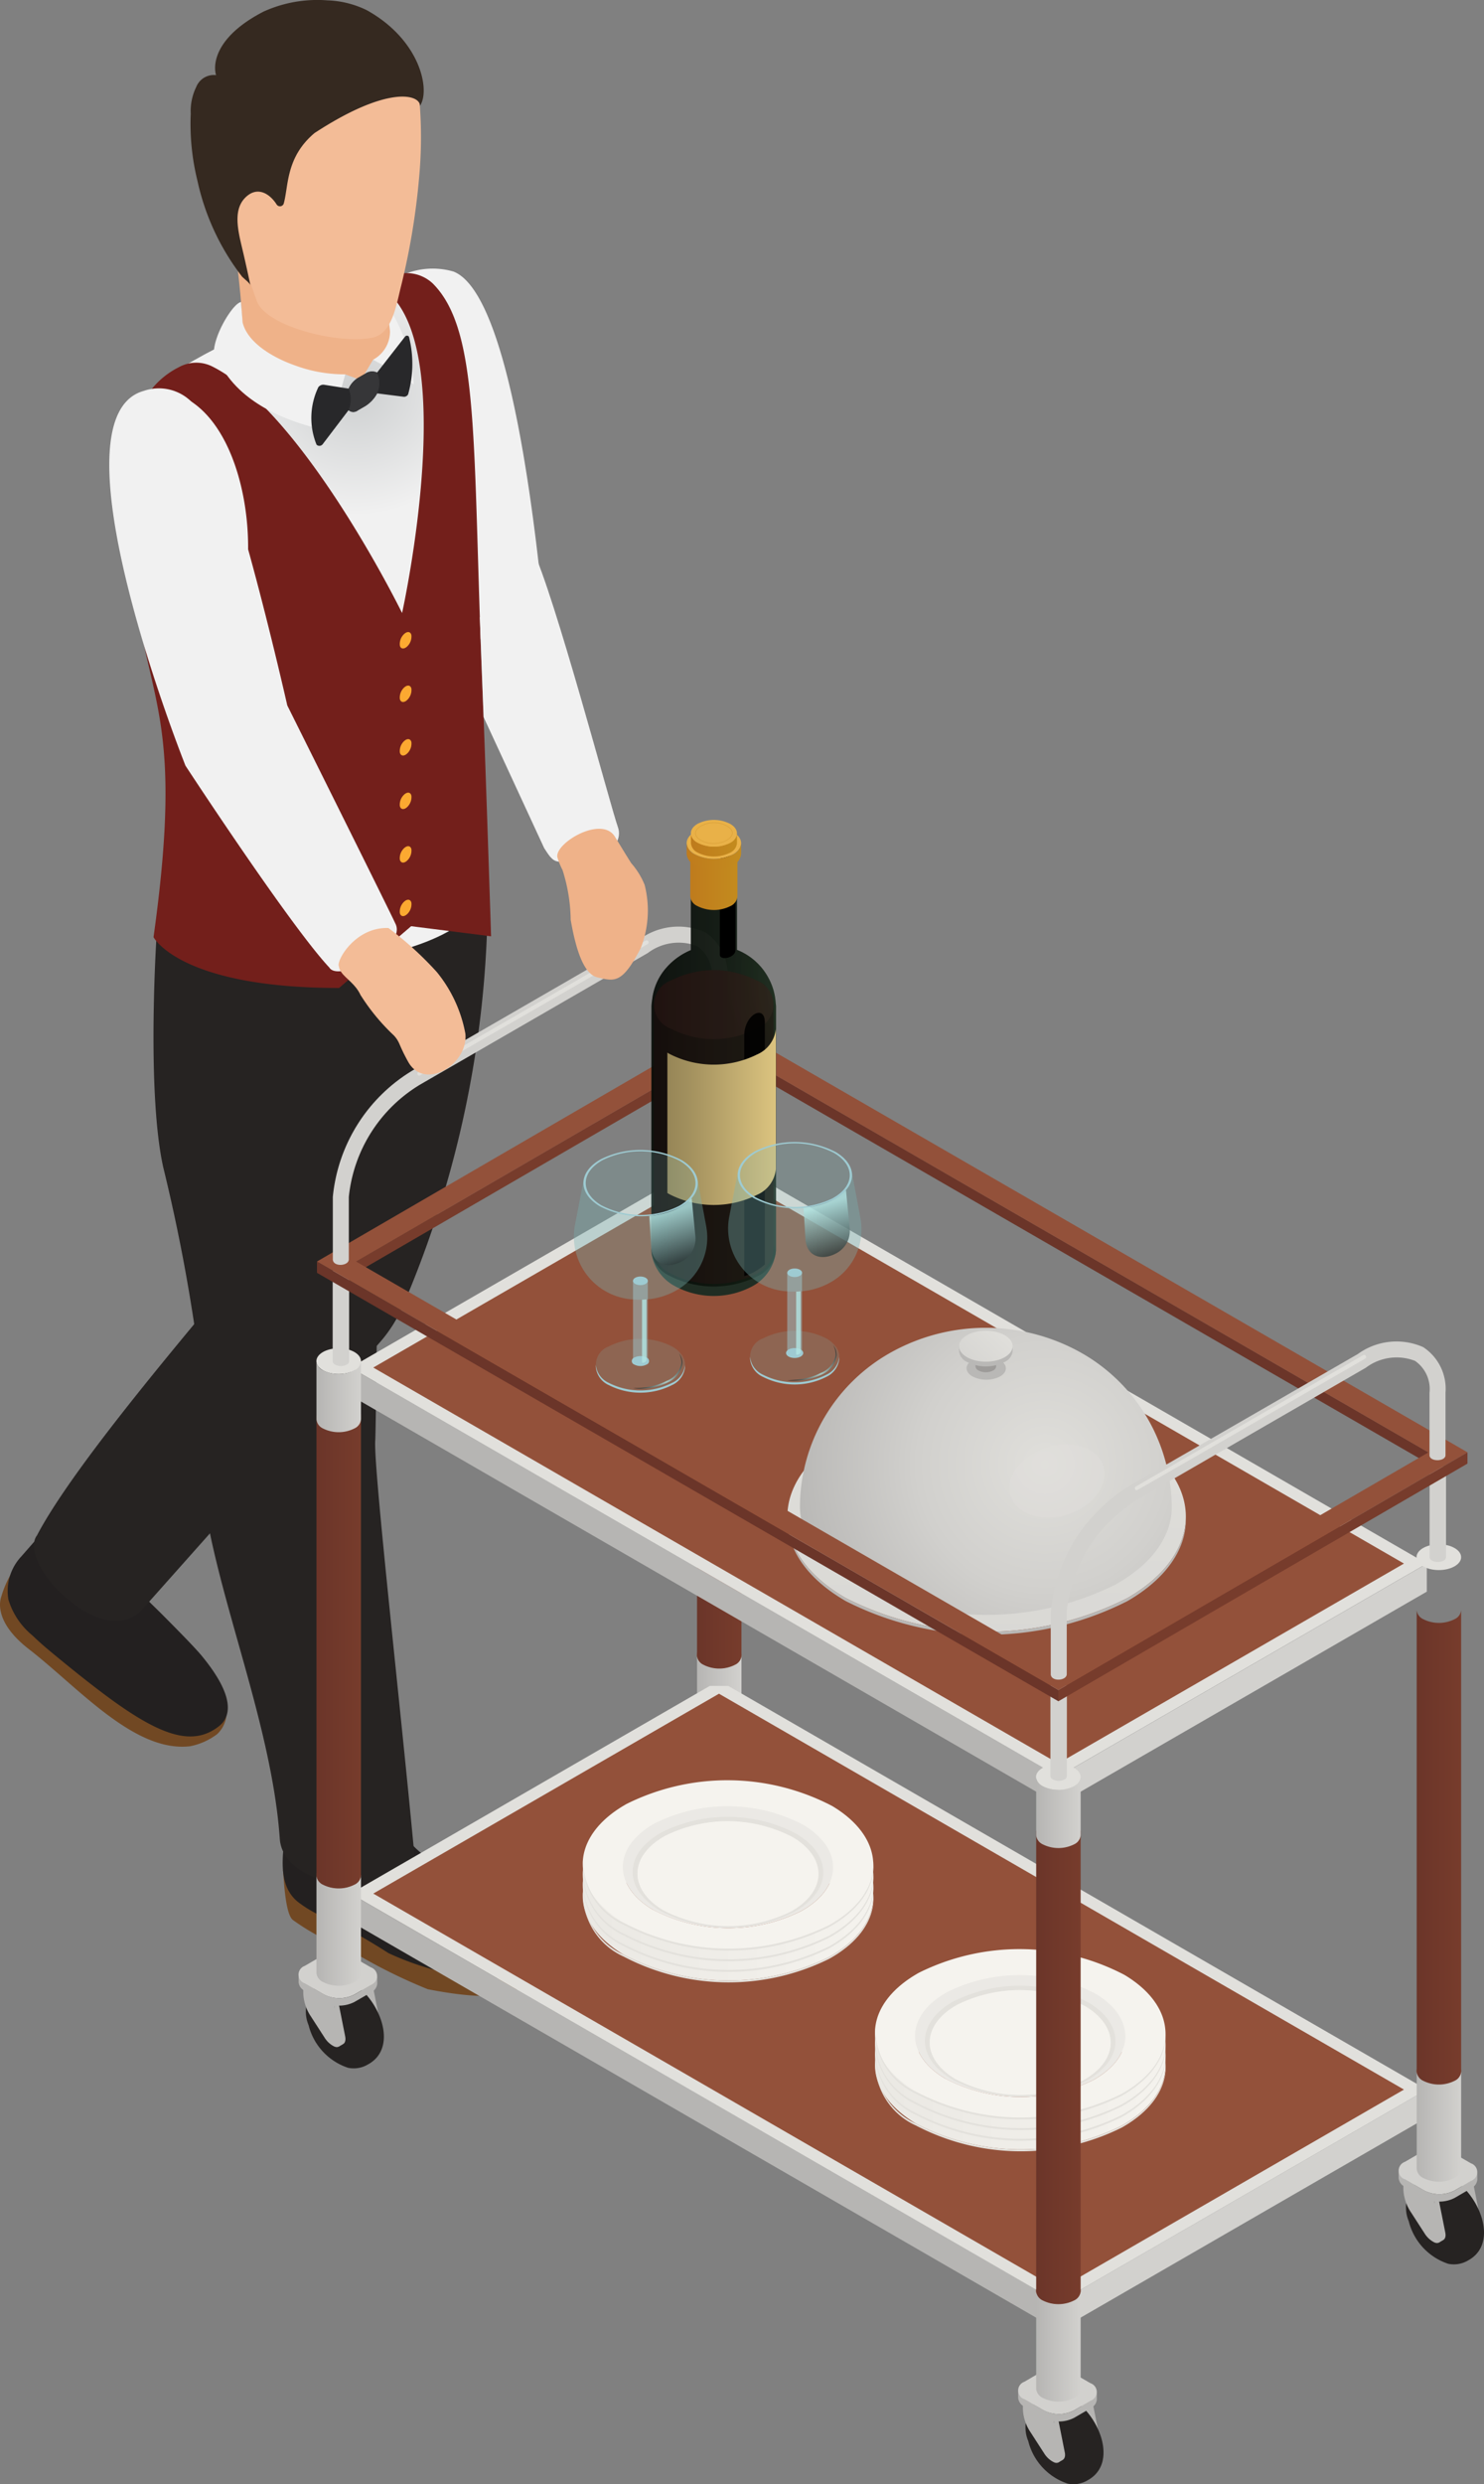 <svg xmlns="http://www.w3.org/2000/svg" xmlns:xlink="http://www.w3.org/1999/xlink" width="69.112" height="115.594" viewBox="0 0 69.112 115.594">
  <rect x="0" y="0" width="69.112" height="115.594" fill="#808080" stroke="none"/>
  <defs>
    <radialGradient id="radial-gradient" cx="0.58" cy="0.168" r="0.176" gradientTransform="translate(-0.442) scale(1.885 1)" gradientUnits="objectBoundingBox">
      <stop offset="0" stop-color="#cdcfd0"/>
      <stop offset="1" stop-color="#f1f1f1"/>
    </radialGradient>
    <linearGradient id="linear-gradient" x1="6.375" y1="0.5" x2="7.375" y2="0.5" gradientUnits="objectBoundingBox">
      <stop offset="0" stop-color="#731f1b"/>
      <stop offset="1" stop-color="#751f1b"/>
    </linearGradient>
    <linearGradient id="linear-gradient-2" y1="0.5" x2="1" y2="0.5" gradientUnits="objectBoundingBox">
      <stop offset="0" stop-color="#b6b5b3"/>
      <stop offset="1" stop-color="#d2d1ce"/>
    </linearGradient>
    <linearGradient id="linear-gradient-3" y1="0.5" x2="1" y2="0.5" gradientUnits="objectBoundingBox">
      <stop offset="0" stop-color="#6b3529"/>
      <stop offset="1" stop-color="#773c2c"/>
    </linearGradient>
    <linearGradient id="linear-gradient-4" x1="0" y1="0.5" x2="1" y2="0.5" xlink:href="#linear-gradient-2"/>
    <linearGradient id="linear-gradient-5" y1="0.5" x2="1" y2="0.5" gradientUnits="objectBoundingBox">
      <stop offset="0" stop-color="#eae8e3"/>
      <stop offset="1" stop-color="#f5f3ee"/>
    </linearGradient>
    <linearGradient id="linear-gradient-11" x1="0" y1="0.5" x2="1" y2="0.5" xlink:href="#linear-gradient-2"/>
    <linearGradient id="linear-gradient-12" x1="0" y1="0.5" x2="1" y2="0.5" xlink:href="#linear-gradient-3"/>
    <linearGradient id="linear-gradient-13" x1="0" y1="0.5" x2="1" y2="0.5" xlink:href="#linear-gradient-2"/>
    <linearGradient id="linear-gradient-14" x1="0" y1="0.5" x2="1" y2="0.5" xlink:href="#linear-gradient-2"/>
    <linearGradient id="linear-gradient-15" x1="0" y1="0.5" x2="1" y2="0.5" xlink:href="#linear-gradient-3"/>
    <linearGradient id="linear-gradient-17" x1="0" y1="0.5" x2="1" y2="0.5" xlink:href="#linear-gradient-2"/>
    <linearGradient id="linear-gradient-18" x1="0" y1="0.5" x2="1" y2="0.5" xlink:href="#linear-gradient-3"/>
    <linearGradient id="linear-gradient-19" x1="0" y1="0.5" x2="1" y2="0.5" xlink:href="#linear-gradient-2"/>
    <linearGradient id="linear-gradient-20" x1="0.526" y1="0.019" x2="0.439" y2="1.61" gradientUnits="objectBoundingBox">
      <stop offset="0" stop-color="#e0dfdb"/>
      <stop offset="1" stop-color="#d5d4d1"/>
    </linearGradient>
    <radialGradient id="radial-gradient-2" cx="0.706" cy="0.475" r="0.878" gradientTransform="translate(0.114) scale(0.772 1)" gradientUnits="objectBoundingBox">
      <stop offset="0" stop-color="#e0dfdb"/>
      <stop offset="0.507" stop-color="#d1d0cd"/>
      <stop offset="1" stop-color="#b9b8b6"/>
    </radialGradient>
    <linearGradient id="linear-gradient-21" x1="0.932" y1="0.236" x2="-0.083" y2="0.857" xlink:href="#linear-gradient-20"/>
    <linearGradient id="linear-gradient-22" x1="-0.656" y1="1.781" x2="-0.772" y2="3.356" gradientUnits="objectBoundingBox">
      <stop offset="0" stop-color="#e0dfdb"/>
      <stop offset="0.178" stop-color="#a8a8a5"/>
      <stop offset="0.392" stop-color="#6d6c6a"/>
      <stop offset="0.589" stop-color="#3e3d3c"/>
      <stop offset="0.762" stop-color="#1c1c1b"/>
      <stop offset="0.905" stop-color="#070707"/>
      <stop offset="1"/>
    </linearGradient>
    <linearGradient id="linear-gradient-23" x1="-49.099" y1="-37.54" x2="-47.593" y2="-37.54" gradientUnits="objectBoundingBox">
      <stop offset="0.059" stop-color="#f3bc97"/>
      <stop offset="1" stop-color="#efb289"/>
    </linearGradient>
    <linearGradient id="linear-gradient-24" x1="0.011" y1="0.5" x2="1.339" y2="0.5" gradientUnits="objectBoundingBox">
      <stop offset="0" stop-color="#301414"/>
      <stop offset="1" stop-color="#351616"/>
    </linearGradient>
    <linearGradient id="linear-gradient-25" y1="0.5" x2="1" y2="0.5" gradientUnits="objectBoundingBox">
      <stop offset="0" stop-color="#090f0a"/>
      <stop offset="1" stop-color="#1c2e1d"/>
    </linearGradient>
    <radialGradient id="radial-gradient-3" cx="0.847" cy="0.286" r="0.322" gradientTransform="translate(-1.232) scale(3.464 1)" gradientUnits="objectBoundingBox">
      <stop offset="0" stop-color="#416b44"/>
      <stop offset="0.02" stop-color="#3f6842"/>
      <stop offset="0.477" stop-color="#1d301e"/>
      <stop offset="0.817" stop-color="#080d08"/>
      <stop offset="1"/>
    </radialGradient>
    <linearGradient id="linear-gradient-27" x1="297.87" y1="0.5" x2="300.778" y2="0.5" gradientUnits="objectBoundingBox">
      <stop offset="0"/>
      <stop offset="1" stop-color="#454c38"/>
    </linearGradient>
    <linearGradient id="linear-gradient-28" y1="0.5" x2="1" y2="0.5" gradientUnits="objectBoundingBox">
      <stop offset="0" stop-color="#bf7b1d"/>
      <stop offset="1" stop-color="#c38b1e"/>
    </linearGradient>
    <linearGradient id="linear-gradient-29" x1="0" y1="0.5" x2="1" y2="0.5" xlink:href="#linear-gradient-28"/>
    <linearGradient id="linear-gradient-30" x1="0" y1="0.5" x2="1" y2="0.5" xlink:href="#linear-gradient-28"/>
    <linearGradient id="linear-gradient-31" x1="225.416" y1="0.5" x2="228.553" y2="0.5" xlink:href="#linear-gradient-27"/>
    <linearGradient id="linear-gradient-32" x1="1.192" y1="0.5" x2="-0.747" y2="0.5" gradientUnits="objectBoundingBox">
      <stop offset="0" stop-color="#ebd188"/>
      <stop offset="0.042" stop-color="#e4cb84"/>
      <stop offset="0.497" stop-color="#a4925f"/>
      <stop offset="0.829" stop-color="#7c6e48"/>
      <stop offset="1" stop-color="#6d6140"/>
    </linearGradient>
    <linearGradient id="linear-gradient-33" x1="0.443" y1="0.202" x2="0.648" y2="1.187" gradientUnits="objectBoundingBox">
      <stop offset="0" stop-color="#b2e4e2"/>
      <stop offset="1"/>
    </linearGradient>
    <radialGradient id="radial-gradient-4" cx="0.733" cy="0.772" r="0.972" gradientTransform="translate(0.143) scale(0.715 1)" xlink:href="#linear-gradient-33"/>
    <linearGradient id="linear-gradient-34" x1="0.443" y1="0.202" x2="0.648" y2="1.187" xlink:href="#linear-gradient-33"/>
    <radialGradient id="radial-gradient-5" cx="0.733" cy="0.772" r="0.972" gradientTransform="translate(0.143) scale(0.714 1)" xlink:href="#linear-gradient-33"/>
  </defs>
  <g id="Grupo_31434" data-name="Grupo 31434" transform="translate(-347.022 -154.29)">
    <g id="Grupo_31353" data-name="Grupo 31353">
      <g id="Grupo_31345" data-name="Grupo 31345">
        <g id="Grupo_31342" data-name="Grupo 31342">
          <g id="Grupo_31341" data-name="Grupo 31341">
            <path id="Trazado_33535" data-name="Trazado 33535" d="M348.777,226.111a4.83,4.83,0,0,0-1.69,2.455c-.131.358-.209,1.307,1.282,2.462,2.319,1.795,4.913,4.825,7.51,4.516a3.085,3.085,0,0,0,1.255-.562,1.4,1.4,0,0,0,.392-1.391c-.468-1.061-2.323-2.11-3.057-2.732-1-.847-3.645-3.512-4.252-4.171A3.446,3.446,0,0,0,348.777,226.111Z" fill="#714823"/>
            <path id="Trazado_33536" data-name="Trazado 33536" d="M348.008,226.72l1.886-2.151a3.44,3.44,0,0,1,3.685.6l1.32,1.424c-.014-.015-1.587,1.409-1.664,1.512,0,0,.688.669,1.216,1.185.2.2,1.563,1.559,1.957,2.036,1.522,1.842,1.421,2.821.794,3.3-1.212.935-2.707.459-5.31-1.487-.586-.438-1.232-.947-1.945-1.53-.421-.346-.939-.758-1.413-1.218a3.446,3.446,0,0,1-1.119-1.666A2.34,2.34,0,0,1,348.008,226.72Z" fill="#232020"/>
          </g>
          <path id="Trazado_33537" data-name="Trazado 33537" d="M361.121,196.129s-1.172,7.064-3.113,17.425c-1.647,2.051-7.483,8.773-9.262,12.177-.931,1.223,2.841,5.258,4.784,3.58l11.144-12.516a6.492,6.492,0,0,0,1.1-1.71,48.621,48.621,0,0,0,3.913-17.057c.01-.275.029-.437.03-.44C370.139,192.39,361.571,192.666,361.121,196.129Z" fill="#262322"/>
        </g>
        <g id="Grupo_31344" data-name="Grupo 31344">
          <g id="Grupo_31343" data-name="Grupo 31343">
            <path id="Trazado_33538" data-name="Trazado 33538" d="M360.2,241.3c.044.424.1,2.029.457,2.325a10.637,10.637,0,0,0,2.627,1.385,24.863,24.863,0,0,0,3.66,1.84c4.093.8,4.782-.041,4.847-1.308.038-.756-1.145-1.458-1.217-1.506-.619-.418-3.032-.5-4.3-1.074-1.344-.61-2.7-1.175-4-1.836A2.888,2.888,0,0,0,360.2,241.3Z" fill="#714823"/>
            <path id="Trazado_33539" data-name="Trazado 33539" d="M360.876,242.772c-1.126-.941-.551-2.719-.478-4.184.041-.8,4.961-.145,5.128.574.124.534.376.633.756,1.029.748.779,3.4,2.507,4.869,3.868,1.76,1.635.021,2.36-1.144,2.308a12.858,12.858,0,0,1-4.9-1.2,28.243,28.243,0,0,0-2.828-1.6A5.609,5.609,0,0,1,360.876,242.772Z" fill="#232020"/>
          </g>
          <path id="Trazado_33540" data-name="Trazado 33540" d="M356.409,218.443c.009,1.181-.066,2.362-.057,3.543.04,5.029,3.276,11.792,3.7,17.867.183,2.627,6.47,2.942,6.263.689-.6-6.476-1.908-17.988-1.818-19.22.057-.77.285-24.138.1-24.481-.255-.472-10.038-.619-10.265.661,0,0-.512,7.439.288,11.085A82.1,82.1,0,0,1,356.409,218.443Z" fill="#262322"/>
        </g>
      </g>
      <g id="Grupo_31346" data-name="Grupo 31346">
        <path id="Trazado_33541" data-name="Trazado 33541" d="M372.365,182.916c-.348-3.382-1.505-14.939-4.228-15.992a3.477,3.477,0,0,0-2,.023,3,3,0,0,0-1.9,1.75c-.613,1.582-1.256,1.153-.762,2.6S368.3,183.4,368.88,184C369.258,184.385,372.365,182.916,372.365,182.916Z" fill="#f1f1f1"/>
      </g>
      <g id="Grupo_31348" data-name="Grupo 31348">
        <path id="Trazado_33542" data-name="Trazado 33542" d="M355.859,190.682c.053,1.325-1.467,6.928-1.467,6.928.83,2.43,14,2.264,15.291-1.875-.967-8.194.5-27.946-2.609-28.627-1.3-.286-12.9,3.614-13.937,6.523C351.215,179.043,355.558,183.2,355.859,190.682Z" fill="url(#radial-gradient)"/>
        <path id="Trazado_33543" data-name="Trazado 33543" d="M369.484,186.138c-.461-11.183-.1-16.454-2.309-18.659a1.784,1.784,0,0,0-1.81-.38c-.354.115-.683.271-.753.464,4.034,2.159,1.136,15.252,1.136,15.252-1.177-2.356-5.18-9.65-8.849-11.477a1.67,1.67,0,0,0-1.539.034,3.829,3.829,0,0,0-1.314,1.072c4.477-.151,5.527,8.338,3.633,11.271-1.1,1.708-3.952.572-3.952.572.715,3.367,1.6,5.342.445,13.609,0,0,1.206,2.365,8.641,2.365l3.357-2.874,3.722.471S369.632,189.733,369.484,186.138Z" fill="url(#linear-gradient)"/>
        <g id="Grupo_31347" data-name="Grupo 31347">
          <path id="Trazado_33544" data-name="Trazado 33544" d="M358.143,165.337c.31-.5,1.232-.314,1.79-.324.876-.016,1.755-.028,2.629.021.216.012,1.3-.02,1.368.3.12.554.848,1.726.906,2.29.271,1.392.77,2.664.194,3.536a2.794,2.794,0,0,1-.634-.13l-.565.945-.731-.264c-1.4.762-3.9.75-4.843-1.235.179-2.064-.334-4.1-.206-4.878A.709.709,0,0,1,358.143,165.337Z" fill="#efb289"/>
        </g>
      </g>
      <g id="Grupo_31349" data-name="Grupo 31349">
        <path id="Trazado_33545" data-name="Trazado 33545" d="M365.022,168.436s.148,1.084.164,1.262a1.49,1.49,0,0,1-.79,1.329,19.652,19.652,0,0,1,1.894,1.149,7.581,7.581,0,0,0-.546-2.4A6.962,6.962,0,0,0,365.022,168.436Z" fill="#f1f1f1"/>
        <path id="Trazado_33546" data-name="Trazado 33546" d="M363.1,171.708l-.733,2.646c-4.217-.891-5.1-2.95-5.377-3.807.105-.891.932-2.17,1.256-2.2,0,0,.03.359.075.95.257,1.028,1.6,1.7,2.4,1.982A6.653,6.653,0,0,0,363.1,171.708Z" fill="#f1f1f1"/>
      </g>
      <g id="Grupo_31352" data-name="Grupo 31352">
        <g id="Grupo_31351" data-name="Grupo 31351">
          <path id="Trazado_33547" data-name="Trazado 33547" d="M365.67,167.726c-.215.892-.423,2.085-1.289,2.271-1.585.34-4.973-.519-5.4-1.7-.713-1.983-1.4-4.026-.507-6.579a6.5,6.5,0,0,1,1.89-2.815,8.457,8.457,0,0,1,2.109-1.207c2.133-.927,3.976-.819,4.091,1.369a20.368,20.368,0,0,1-.02,3.449A33,33,0,0,1,365.67,167.726Z" fill="#f3bc97"/>
          <g id="Grupo_31350" data-name="Grupo 31350">
            <path id="Trazado_33548" data-name="Trazado 33548" d="M364.1,154.762a4.513,4.513,0,0,0-1.835-.456,6.067,6.067,0,0,0-2.964.521c-2.1,1.079-2.395,2.315-2.218,2.959a.881.881,0,0,0-.919.544,2.559,2.559,0,0,0-.259,1.254,10.962,10.962,0,0,0,.312,3.115,11.18,11.18,0,0,0,2.067,4.449c.074.089.377.314.4.415,0,0-.191-.914-.376-1.689-.207-.869-.446-1.83.157-2.408.581-.556,1.158-.109,1.437.334a.185.185,0,0,0,.337-.048c.225-.822.094-2.146,1.43-3.27,3.434-2.244,4.913-1.792,4.912-1.27C367.07,158.495,366.611,156.155,364.1,154.762Z" fill="#352920"/>
          </g>
        </g>
      </g>
      <path id="Trazado_33549" data-name="Trazado 33549" d="M365.883,169.957l-1.3,1.668a.55.55,0,0,0-.551.055l-.347.2a1.127,1.127,0,0,0-.425.493l-1.134-.178a.288.288,0,0,0-.278.111,3.3,3.3,0,0,0-.082,2.678.192.192,0,0,0,.288-.03l1.2-1.577a.332.332,0,0,0,.429.011l.347-.2a1.594,1.594,0,0,0,.555-.593l1.221.155a.212.212,0,0,0,.222-.11,5.165,5.165,0,0,0,.04-2.68A.112.112,0,0,0,365.883,169.957Z" fill="#28282a"/>
      <path id="Trazado_33550" data-name="Trazado 33550" d="M364.581,171.625a.55.55,0,0,0-.551.055l-.347.2a1.127,1.127,0,0,0-.425.493,1.349,1.349,0,0,1,0,1,.332.332,0,0,0,.429.011l.347-.2a1.594,1.594,0,0,0,.555-.593A1.187,1.187,0,0,0,364.581,171.625Z" fill="#363638"/>
      <path id="Trazado_33551" data-name="Trazado 33551" d="M366.183,183.851a.641.641,0,0,1-.214.534c-.15.127-.3.1-.327-.072a.641.641,0,0,1,.214-.534C366.005,183.651,366.152,183.683,366.183,183.851Zm-.327,2.419a.641.641,0,0,0-.214.534c.031.167.177.2.327.072a.641.641,0,0,0,.214-.534C366.152,186.174,366.005,186.142,365.856,186.27Zm0,2.491a.641.641,0,0,0-.214.534c.031.167.177.2.327.072a.642.642,0,0,0,.214-.535C366.152,188.665,366.005,188.633,365.856,188.761Zm0,2.491a.638.638,0,0,0-.214.534c.031.167.177.2.327.072a.642.642,0,0,0,.214-.535C366.152,191.156,366.005,191.124,365.856,191.252Zm0,2.491a.638.638,0,0,0-.214.534c.031.167.177.2.327.071a.64.64,0,0,0,.214-.534C366.152,193.647,366.005,193.615,365.856,193.743Zm0,2.491a.638.638,0,0,0-.214.534c.031.167.177.2.327.071a.64.64,0,0,0,.214-.534C366.152,196.138,366.005,196.106,365.856,196.234Z" fill="#fca931"/>
    </g>
    <g id="_4" data-name="4">
      <g id="Grupo_31418" data-name="Grupo 31418">
        <g id="Grupo_31407" data-name="Grupo 31407">
          <g id="Grupo_31361" data-name="Grupo 31361">
            <g id="Grupo_31359" data-name="Grupo 31359">
              <g id="Grupo_31358" data-name="Grupo 31358">
                <g id="Grupo_31357" data-name="Grupo 31357">
                  <g id="Grupo_31354" data-name="Grupo 31354" style="isolation: isolate">
                    <path id="Trazado_33552" data-name="Trazado 33552" d="M382.393,237.918l-.322-1.613-.2.116.227,1.955.2-.116C382.385,238.21,382.426,238.087,382.393,237.918Z" fill="#b6b5b3"/>
                    <path id="Trazado_33553" data-name="Trazado 33553" d="M382.193,238.034l-.321-1.613-1.433-.827v.3a2.085,2.085,0,0,0,.353,1.08l.641.991a1.13,1.13,0,0,0,.365.364l.047.027C382.079,238.486,382.252,238.331,382.193,238.034Z" fill="#b6b5b3"/>
                  </g>
                  <path id="Trazado_33554" data-name="Trazado 33554" d="M379.662,236.33l.088-.051a1.388,1.388,0,0,1,1.418.046c1.256.793,2.106,2.937.788,3.75l-.088.051a1.293,1.293,0,0,1-.918.15,2.807,2.807,0,0,1-1.837-1.982A1.641,1.641,0,0,1,379.662,236.33Z" fill="#262322"/>
                  <g id="Grupo_31355" data-name="Grupo 31355" style="isolation: isolate">
                    <path id="Trazado_33555" data-name="Trazado 33555" d="M380.817,238.828l-.322-1.613-.2.116.227,1.955.2-.116C380.809,239.12,380.85,239,380.817,238.828Z" fill="#b6b5b3"/>
                    <path id="Trazado_33556" data-name="Trazado 33556" d="M380.617,238.944l-.321-1.613-1.433-.827v.295a2.076,2.076,0,0,0,.353,1.08l.641.991a1.128,1.128,0,0,0,.364.364l.047.027C380.5,239.4,380.676,239.24,380.617,238.944Z" fill="#b6b5b3"/>
                  </g>
                  <g id="Grupo_31356" data-name="Grupo 31356" style="isolation: isolate">
                    <path id="Trazado_33557" data-name="Trazado 33557" d="M382.017,236.421l-.768.446a1.555,1.555,0,0,1-1.412,0l-.893-.516a.5.5,0,0,1-.3-.412v.346a.5.5,0,0,0,.295.413l.893.515a1.555,1.555,0,0,0,1.412,0l.768-.447a.5.5,0,0,0,.291-.406v-.347A.5.5,0,0,1,382.017,236.421Z" fill="#b6b5b3"/>
                    <path id="Trazado_33558" data-name="Trazado 33558" d="M382.012,235.6a.433.433,0,0,1,.005.819l-.768.446a1.555,1.555,0,0,1-1.412,0l-.893-.516a.432.432,0,0,1-.006-.818l.769-.446a1.557,1.557,0,0,1,1.413,0Z" fill="#d2d1ce"/>
                  </g>
                </g>
              </g>
            </g>
            <g id="Grupo_31360" data-name="Grupo 31360">
              <g id="Axonometric_Cylinder" data-name="Axonometric Cylinder">
                <path id="Cylinder_face" data-name="Cylinder face" d="M381.249,231.738a1.619,1.619,0,0,1-1.469,0,.447.447,0,0,1,0-.848,1.625,1.625,0,0,1,1.469,0A.447.447,0,0,1,381.249,231.738Z" fill="#93513a"/>
                <path id="Cylinder_body" data-name="Cylinder body" d="M381.553,231.309v4.544a.513.513,0,0,1-.3.43,1.625,1.625,0,0,1-1.469,0,.517.517,0,0,1-.3-.419V231.32a.516.516,0,0,0,.3.418,1.619,1.619,0,0,0,1.469,0A.511.511,0,0,0,381.553,231.309Z" fill="url(#linear-gradient-2)"/>
              </g>
              <path id="Cylinder_body-2" data-name="Cylinder body" d="M381.553,209.845v21.48a.511.511,0,0,1-.3.429,1.619,1.619,0,0,1-1.469,0,.516.516,0,0,1-.3-.418v-21.48a.517.517,0,0,0,.3.419,1.625,1.625,0,0,0,1.469,0A.512.512,0,0,0,381.553,209.845Z" fill="url(#linear-gradient-3)"/>
              <g id="Axonometric_Cylinder-2" data-name="Axonometric Cylinder">
                <ellipse id="Cylinder_face-2" data-name="Cylinder face" cx="1.039" cy="0.6" rx="1.039" ry="0.6" transform="translate(379.476 206.796)" fill="#e1e0dc"/>
                <path id="Cylinder_body-3" data-name="Cylinder body" d="M381.553,207.391v2.7a.514.514,0,0,1-.3.43,1.625,1.625,0,0,1-1.469,0,.517.517,0,0,1-.3-.419V207.4a.515.515,0,0,0,.3.418,1.619,1.619,0,0,0,1.469,0A.511.511,0,0,0,381.553,207.391Z" fill="url(#linear-gradient-4)"/>
              </g>
            </g>
          </g>
          <g id="Axonometric_Cube" data-name="Axonometric Cube">
            <path id="Cube_face_-_left" data-name="Cube face - left" d="M396.31,261.427,363.349,242.4v1.3l32.961,19.03Z" fill="#b6b5b3"/>
            <path id="Cube_face_-_right" data-name="Cube face - right" d="M413.47,252.823l-17.16,9.908v-1.3l17.16-9.908Z" fill="#d2d1ce"/>
            <path id="Trazado_33559" data-name="Trazado 33559" d="M380.943,232.739h-.868L363.349,242.4l32.961,19.03,17.16-9.908Z" fill="#e1e0dc"/>
            <path id="Trazado_33560" data-name="Trazado 33560" d="M364.406,242.4l16.1-9.3,31.9,18.42-16.1,9.3Z" fill="#93513a"/>
          </g>
          <g id="Grupo_31382" data-name="Grupo 31382">
            <g id="Grupo_31371" data-name="Grupo 31371">
              <g id="Grupo_31363" data-name="Grupo 31363">
                <g id="Grupo_31362" data-name="Grupo 31362">
                  <path id="Trazado_33561" data-name="Trazado 33561" d="M385.778,239.807a10.543,10.543,0,0,0-9.567-.1c-2.679,1.5-2.74,3.984-.135,5.541a10.541,10.541,0,0,0,9.566.1C388.321,243.845,388.382,241.364,385.778,239.807Zm-1.438,4.887a7.633,7.633,0,0,1-6.926-.07c-1.885-1.127-1.841-2.923.1-4.012a7.628,7.628,0,0,1,6.925.071C386.324,241.809,386.28,243.6,384.34,244.694Z" fill="url(#linear-gradient-5)"/>
                </g>
                <path id="Trazado_33562" data-name="Trazado 33562" d="M387.689,242.4l-.008-.084c.107,1.1-.575,2.208-2.039,3.029a10.541,10.541,0,0,1-9.566-.1,3.218,3.218,0,0,1-1.9-2.971l-.009.084a3.222,3.222,0,0,0,1.9,2.975,10.556,10.556,0,0,0,9.579.1C387.113,244.614,387.8,243.5,387.689,242.4Z" fill="#e3e1dc"/>
              </g>
              <g id="Grupo_31365" data-name="Grupo 31365">
                <g id="Grupo_31364" data-name="Grupo 31364">
                  <path id="Trazado_33563" data-name="Trazado 33563" d="M385.778,239.313a10.543,10.543,0,0,0-9.567-.1c-2.679,1.5-2.74,3.985-.135,5.541a10.541,10.541,0,0,0,9.566.1C388.321,243.351,388.382,240.87,385.778,239.313ZM384.34,244.2a7.634,7.634,0,0,1-6.926-.07c-1.885-1.127-1.841-2.923.1-4.012a7.631,7.631,0,0,1,6.925.07C386.324,241.315,386.28,243.111,384.34,244.2Z" fill="url(#linear-gradient-5)"/>
                </g>
                <path id="Trazado_33564" data-name="Trazado 33564" d="M387.689,241.909l-.008-.084c.107,1.094-.575,2.207-2.039,3.029a10.541,10.541,0,0,1-9.566-.1,3.216,3.216,0,0,1-1.9-2.97l-.009.084a3.22,3.22,0,0,0,1.9,2.974,10.553,10.553,0,0,0,9.579.1C387.113,244.12,387.8,243.005,387.689,241.909Z" fill="#e3e1dc"/>
              </g>
              <g id="Grupo_31367" data-name="Grupo 31367">
                <g id="Grupo_31366" data-name="Grupo 31366">
                  <path id="Trazado_33565" data-name="Trazado 33565" d="M385.778,238.819a10.543,10.543,0,0,0-9.567-.1c-2.679,1.5-2.74,3.984-.135,5.541a10.541,10.541,0,0,0,9.566.1C388.321,242.856,388.382,240.376,385.778,238.819Zm-1.438,4.886a7.63,7.63,0,0,1-6.926-.07c-1.885-1.127-1.841-2.923.1-4.011a7.631,7.631,0,0,1,6.925.07C386.324,240.821,386.28,242.617,384.34,243.705Z" fill="url(#linear-gradient-5)"/>
                </g>
                <path id="Trazado_33566" data-name="Trazado 33566" d="M387.689,241.415l-.008-.085c.107,1.1-.575,2.208-2.039,3.03a10.541,10.541,0,0,1-9.566-.1,3.217,3.217,0,0,1-1.9-2.971l-.009.085a3.222,3.222,0,0,0,1.9,2.974,10.556,10.556,0,0,0,9.579.1C387.113,243.626,387.8,242.511,387.689,241.415Z" fill="#e3e1dc"/>
              </g>
              <g id="Grupo_31370" data-name="Grupo 31370">
                <g id="Grupo_31368" data-name="Grupo 31368">
                  <path id="Trazado_33567" data-name="Trazado 33567" d="M384.438,239.2a7.63,7.63,0,0,0-6.926-.07c-1.939,1.088-1.983,2.884-.1,4.011l.062.036a7.647,7.647,0,0,0,6.864.034C386.28,242.123,386.324,240.327,384.438,239.2Z" fill="#ebe9e5"/>
                  <path id="Trazado_33568" data-name="Trazado 33568" d="M384.107,239.614a6.913,6.913,0,0,0-6.274-.063c-1.758.986-1.8,2.613-.089,3.634l.055.033a6.869,6.869,0,0,0,6.219.031C385.776,242.263,385.816,240.635,384.107,239.614Zm-.245,3.617a6.565,6.565,0,0,1-5.958-.061c-1.622-.969-1.585-2.514.084-3.451a6.57,6.57,0,0,1,5.959.06C385.569,240.749,385.531,242.294,383.862,243.231Z" fill="#e3e1dc"/>
                  <path id="Trazado_33569" data-name="Trazado 33569" d="M385.778,238.325a10.543,10.543,0,0,0-9.567-.1c-2.679,1.5-2.74,3.984-.135,5.541a10.538,10.538,0,0,0,9.566.1C388.321,242.362,388.382,239.881,385.778,238.325Zm-1.438,4.886a7.634,7.634,0,0,1-6.926-.07c-1.885-1.127-1.841-2.923.1-4.011a7.628,7.628,0,0,1,6.925.07C386.324,240.327,386.28,242.123,384.34,243.211Z" fill="#f5f3ee"/>
                </g>
                <g id="Grupo_31369" data-name="Grupo 31369">
                  <path id="Trazado_33570" data-name="Trazado 33570" d="M383.862,243.231a6.565,6.565,0,0,1-5.958-.061c-1.622-.969-1.585-2.514.084-3.451a6.57,6.57,0,0,1,5.959.06C385.569,240.749,385.531,242.294,383.862,243.231Z" fill="#f5f3ee"/>
                </g>
                <path id="Trazado_33571" data-name="Trazado 33571" d="M387.689,240.921l-.008-.085c.107,1.1-.575,2.208-2.039,3.029a10.538,10.538,0,0,1-9.566-.1,3.217,3.217,0,0,1-1.9-2.971l-.009.085a3.222,3.222,0,0,0,1.9,2.974,10.556,10.556,0,0,0,9.579.1C387.113,243.131,387.8,242.017,387.689,240.921Z" fill="#e3e1dc"/>
              </g>
            </g>
            <g id="Grupo_31381" data-name="Grupo 31381">
              <g id="Grupo_31373" data-name="Grupo 31373">
                <g id="Grupo_31372" data-name="Grupo 31372">
                  <path id="Trazado_33572" data-name="Trazado 33572" d="M399.387,247.665a10.543,10.543,0,0,0-9.567-.1c-2.679,1.5-2.74,3.984-.135,5.541a10.541,10.541,0,0,0,9.566.1C401.93,251.7,401.991,249.221,399.387,247.665Zm-1.438,4.886a7.633,7.633,0,0,1-6.926-.07c-1.885-1.127-1.841-2.923.1-4.011a7.628,7.628,0,0,1,6.925.07C399.933,249.667,399.889,251.463,397.949,252.551Z" fill="url(#linear-gradient-5)"/>
                </g>
                <path id="Trazado_33573" data-name="Trazado 33573" d="M401.3,250.261l-.008-.085c.107,1.1-.575,2.208-2.039,3.029a10.541,10.541,0,0,1-9.566-.1,3.217,3.217,0,0,1-1.9-2.971l-.009.085a3.222,3.222,0,0,0,1.9,2.974,10.556,10.556,0,0,0,9.579.1C400.722,252.471,401.4,251.357,401.3,250.261Z" fill="#e3e1dc"/>
              </g>
              <g id="Grupo_31375" data-name="Grupo 31375">
                <g id="Grupo_31374" data-name="Grupo 31374">
                  <path id="Trazado_33574" data-name="Trazado 33574" d="M399.387,247.17a10.54,10.54,0,0,0-9.567-.1c-2.679,1.5-2.74,3.984-.135,5.54a10.538,10.538,0,0,0,9.566.1C401.93,251.208,401.991,248.727,399.387,247.17Zm-1.438,4.887a7.634,7.634,0,0,1-6.926-.07c-1.885-1.127-1.841-2.923.1-4.012a7.631,7.631,0,0,1,6.925.07C399.933,249.172,399.889,250.968,397.949,252.057Z" fill="url(#linear-gradient-5)"/>
                </g>
                <path id="Trazado_33575" data-name="Trazado 33575" d="M401.3,249.766l-.008-.084c.107,1.094-.575,2.208-2.039,3.029a10.538,10.538,0,0,1-9.566-.1,3.215,3.215,0,0,1-1.9-2.97l-.009.084a3.222,3.222,0,0,0,1.9,2.975,10.556,10.556,0,0,0,9.579.1C400.722,251.977,401.4,250.862,401.3,249.766Z" fill="#e3e1dc"/>
              </g>
              <g id="Grupo_31377" data-name="Grupo 31377">
                <g id="Grupo_31376" data-name="Grupo 31376">
                  <path id="Trazado_33576" data-name="Trazado 33576" d="M399.387,246.676a10.543,10.543,0,0,0-9.567-.1c-2.679,1.5-2.74,3.984-.135,5.541a10.541,10.541,0,0,0,9.566.1C401.93,250.713,401.991,248.233,399.387,246.676Zm-1.438,4.887a7.634,7.634,0,0,1-6.926-.07c-1.885-1.128-1.841-2.924.1-4.012a7.631,7.631,0,0,1,6.925.07C399.933,248.678,399.889,250.474,397.949,251.563Z" fill="url(#linear-gradient-5)"/>
                </g>
                <path id="Trazado_33577" data-name="Trazado 33577" d="M401.3,249.272l-.008-.085c.107,1.1-.575,2.208-2.039,3.03a10.541,10.541,0,0,1-9.566-.1,3.216,3.216,0,0,1-1.9-2.97l-.009.084a3.221,3.221,0,0,0,1.9,2.974,10.556,10.556,0,0,0,9.579.1C400.722,251.483,401.4,250.368,401.3,249.272Z" fill="#e3e1dc"/>
              </g>
              <g id="Grupo_31380" data-name="Grupo 31380">
                <g id="Grupo_31378" data-name="Grupo 31378">
                  <path id="Trazado_33578" data-name="Trazado 33578" d="M398.047,247.057a7.628,7.628,0,0,0-6.925-.07c-1.94,1.088-1.984,2.884-.1,4.011l.062.036a7.647,7.647,0,0,0,6.864.034C399.889,249.98,399.933,248.184,398.047,247.057Z" fill="#ebe9e5"/>
                  <path id="Trazado_33579" data-name="Trazado 33579" d="M397.716,247.471a6.913,6.913,0,0,0-6.274-.063c-1.757.986-1.8,2.613-.089,3.634l.055.033a6.869,6.869,0,0,0,6.219.031C399.385,250.12,399.425,248.493,397.716,247.471Zm-.245,3.617a6.568,6.568,0,0,1-5.958-.06c-1.622-.97-1.585-2.515.084-3.452a6.567,6.567,0,0,1,5.959.061C399.178,248.606,399.14,250.151,397.471,251.088Z" fill="#e3e1dc"/>
                  <path id="Trazado_33580" data-name="Trazado 33580" d="M399.387,246.182a10.543,10.543,0,0,0-9.567-.1c-2.679,1.5-2.74,3.984-.135,5.541a10.541,10.541,0,0,0,9.566.1C401.93,250.219,401.991,247.738,399.387,246.182Zm-1.438,4.886a7.63,7.63,0,0,1-6.926-.07c-1.885-1.127-1.841-2.923.1-4.011a7.628,7.628,0,0,1,6.925.07C399.933,248.184,399.889,249.98,397.949,251.068Z" fill="#f5f3ee"/>
                </g>
                <g id="Grupo_31379" data-name="Grupo 31379">
                  <path id="Trazado_33581" data-name="Trazado 33581" d="M397.471,251.088a6.568,6.568,0,0,1-5.958-.06c-1.622-.97-1.585-2.515.084-3.452a6.567,6.567,0,0,1,5.959.061C399.178,248.606,399.14,250.151,397.471,251.088Z" fill="#f5f3ee"/>
                </g>
                <path id="Trazado_33582" data-name="Trazado 33582" d="M401.3,248.778l-.008-.085c.107,1.1-.575,2.208-2.039,3.03a10.541,10.541,0,0,1-9.566-.1,3.216,3.216,0,0,1-1.9-2.97l-.009.084a3.222,3.222,0,0,0,1.9,2.974,10.556,10.556,0,0,0,9.579.1C400.722,250.988,401.4,249.874,401.3,248.778Z" fill="#e3e1dc"/>
              </g>
            </g>
          </g>
          <g id="Axonometric_Cube-2" data-name="Axonometric Cube">
            <path id="Cube_face_-_left-2" data-name="Cube face - left" d="M396.31,236.954l-32.961-19.03v1.3l32.961,19.03Z" fill="#b6b5b3"/>
            <path id="Cube_face_-_right-2" data-name="Cube face - right" d="M413.47,228.351l-17.16,9.908v-1.3l17.16-9.908Z" fill="#d2d1ce"/>
            <path id="Trazado_33583" data-name="Trazado 33583" d="M381,208.3h-.985l-16.668,9.623,32.961,19.03,17.16-9.908Z" fill="#e1e0dc"/>
            <path id="Trazado_33584" data-name="Trazado 33584" d="M364.406,217.924l16.1-9.3,31.9,18.42-16.1,9.3Z" fill="#93513a"/>
          </g>
          <g id="Grupo_31390" data-name="Grupo 31390">
            <g id="Grupo_31388" data-name="Grupo 31388">
              <g id="Grupo_31387" data-name="Grupo 31387">
                <g id="Grupo_31386" data-name="Grupo 31386">
                  <g id="Grupo_31383" data-name="Grupo 31383" style="isolation: isolate">
                    <path id="Trazado_33585" data-name="Trazado 33585" d="M398.189,267.5l-.322-1.614-.2.116.228,1.955.2-.116C398.18,267.791,398.222,267.667,398.189,267.5Z" fill="#b6b5b3"/>
                    <path id="Trazado_33586" data-name="Trazado 33586" d="M397.989,267.615,397.667,266l-1.432-.827v.295a2.073,2.073,0,0,0,.353,1.08l.64.991a1.12,1.12,0,0,0,.365.364l.047.027C397.874,268.067,398.048,267.911,397.989,267.615Z" fill="#b6b5b3"/>
                  </g>
                  <path id="Trazado_33587" data-name="Trazado 33587" d="M395.457,265.911l.089-.052a1.385,1.385,0,0,1,1.417.047c1.256.793,2.107,2.937.789,3.749l-.089.052a1.284,1.284,0,0,1-.917.149,2.8,2.8,0,0,1-1.837-1.981A1.638,1.638,0,0,1,395.457,265.911Z" fill="#262322"/>
                  <g id="Grupo_31384" data-name="Grupo 31384" style="isolation: isolate">
                    <path id="Trazado_33588" data-name="Trazado 33588" d="M396.612,268.409l-.321-1.614-.2.116.228,1.955.2-.116C396.6,268.7,396.646,268.577,396.612,268.409Z" fill="#b6b5b3"/>
                    <path id="Trazado_33589" data-name="Trazado 33589" d="M396.413,268.525l-.322-1.614-1.432-.827v.295a2.065,2.065,0,0,0,.353,1.08l.64.991a1.12,1.12,0,0,0,.365.364l.047.027C396.3,268.977,396.472,268.821,396.413,268.525Z" fill="#b6b5b3"/>
                  </g>
                  <g id="Grupo_31385" data-name="Grupo 31385" style="isolation: isolate">
                    <path id="Trazado_33590" data-name="Trazado 33590" d="M397.813,266l-.768.447a1.557,1.557,0,0,1-1.413,0l-.892-.515a.5.5,0,0,1-.3-.412v.346a.5.5,0,0,0,.3.412l.892.516a1.557,1.557,0,0,0,1.413,0l.768-.446a.5.5,0,0,0,.29-.407V265.6A.5.5,0,0,1,397.813,266Z" fill="#b6b5b3"/>
                    <path id="Trazado_33591" data-name="Trazado 33591" d="M397.808,265.183a.432.432,0,0,1,0,.818l-.768.447a1.557,1.557,0,0,1-1.413,0l-.892-.515a.432.432,0,0,1-.006-.818l.768-.447a1.559,1.559,0,0,1,1.414,0Z" fill="#d2d1ce"/>
                  </g>
                </g>
              </g>
            </g>
            <g id="Grupo_31389" data-name="Grupo 31389">
              <g id="Axonometric_Cylinder-3" data-name="Axonometric Cylinder">
                <ellipse id="Cylinder_face-3" data-name="Cylinder face" cx="1.039" cy="0.6" rx="1.039" ry="0.6" transform="translate(395.271 260.295)" fill="#93513a"/>
                <path id="Cylinder_body-4" data-name="Cylinder body" d="M397.349,260.889v4.545a.513.513,0,0,1-.3.429,1.621,1.621,0,0,1-1.47,0,.519.519,0,0,1-.3-.418V260.9a.522.522,0,0,0,.3.419,1.627,1.627,0,0,0,1.47,0A.514.514,0,0,0,397.349,260.889Z" fill="url(#linear-gradient-11)"/>
              </g>
              <path id="Cylinder_body-5" data-name="Cylinder body" d="M397.349,239.426V260.9a.513.513,0,0,1-.3.43,1.627,1.627,0,0,1-1.47,0,.522.522,0,0,1-.3-.419V239.437a.52.52,0,0,0,.3.418,1.621,1.621,0,0,0,1.47,0A.513.513,0,0,0,397.349,239.426Z" fill="url(#linear-gradient-12)"/>
              <g id="Axonometric_Cylinder-4" data-name="Axonometric Cylinder">
                <ellipse id="Cylinder_face-4" data-name="Cylinder face" cx="1.039" cy="0.6" rx="1.039" ry="0.6" transform="translate(395.271 236.377)" fill="#e1e0dc"/>
                <path id="Cylinder_body-6" data-name="Cylinder body" d="M397.349,236.971v2.705a.513.513,0,0,1-.3.43,1.627,1.627,0,0,1-1.47,0,.522.522,0,0,1-.3-.418v-2.706a.522.522,0,0,0,.3.419,1.627,1.627,0,0,0,1.47,0A.514.514,0,0,0,397.349,236.971Z" fill="url(#linear-gradient-13)"/>
              </g>
            </g>
          </g>
          <g id="Grupo_31398" data-name="Grupo 31398">
            <g id="Grupo_31396" data-name="Grupo 31396">
              <g id="Grupo_31395" data-name="Grupo 31395">
                <g id="Grupo_31394" data-name="Grupo 31394">
                  <g id="Grupo_31391" data-name="Grupo 31391" style="isolation: isolate">
                    <path id="Trazado_33592" data-name="Trazado 33592" d="M415.908,257.268l-.321-1.613-.2.116.228,1.955.2-.116C415.9,257.56,415.942,257.437,415.908,257.268Z" fill="#b6b5b3"/>
                    <path id="Trazado_33593" data-name="Trazado 33593" d="M415.709,257.384l-.322-1.613-1.432-.827v.295a2.067,2.067,0,0,0,.353,1.08l.64.991a1.13,1.13,0,0,0,.365.364l.047.027C415.594,257.836,415.768,257.681,415.709,257.384Z" fill="#b6b5b3"/>
                  </g>
                  <path id="Trazado_33594" data-name="Trazado 33594" d="M413.177,255.681l.089-.052a1.388,1.388,0,0,1,1.417.046c1.256.793,2.107,2.937.789,3.75l-.089.051a1.29,1.29,0,0,1-.917.15,2.8,2.8,0,0,1-1.837-1.982A1.637,1.637,0,0,1,413.177,255.681Z" fill="#262322"/>
                  <g id="Grupo_31392" data-name="Grupo 31392" style="isolation: isolate">
                    <path id="Trazado_33595" data-name="Trazado 33595" d="M414.332,258.178l-.321-1.613-.2.116.228,1.955.2-.116C414.324,258.47,414.366,258.347,414.332,258.178Z" fill="#b6b5b3"/>
                    <path id="Trazado_33596" data-name="Trazado 33596" d="M414.132,258.294l-.321-1.613-1.432-.827v.295a2.065,2.065,0,0,0,.353,1.08l.64.991a1.13,1.13,0,0,0,.365.364l.047.027C414.018,258.746,414.191,258.591,414.132,258.294Z" fill="#b6b5b3"/>
                  </g>
                  <g id="Grupo_31393" data-name="Grupo 31393" style="isolation: isolate">
                    <path id="Trazado_33597" data-name="Trazado 33597" d="M415.532,255.771l-.768.446a1.555,1.555,0,0,1-1.412,0l-.893-.516a.5.5,0,0,1-.3-.412v.346a.5.5,0,0,0,.3.413l.893.515a1.555,1.555,0,0,0,1.412,0l.768-.447a.5.5,0,0,0,.291-.406v-.347A.5.5,0,0,1,415.532,255.771Z" fill="#b6b5b3"/>
                    <path id="Trazado_33598" data-name="Trazado 33598" d="M415.528,254.952a.433.433,0,0,1,0,.819l-.768.446a1.555,1.555,0,0,1-1.412,0l-.893-.516a.432.432,0,0,1-.005-.818l.768-.446a1.557,1.557,0,0,1,1.413,0Z" fill="#d2d1ce"/>
                  </g>
                </g>
              </g>
            </g>
            <g id="Grupo_31397" data-name="Grupo 31397">
              <g id="Axonometric_Cylinder-5" data-name="Axonometric Cylinder">
                <ellipse id="Cylinder_face-5" data-name="Cylinder face" cx="1.039" cy="0.6" rx="1.039" ry="0.6" transform="translate(412.991 250.065)" fill="#93513a"/>
                <path id="Cylinder_body-7" data-name="Cylinder body" d="M415.069,250.659V255.2a.514.514,0,0,1-.3.43,1.625,1.625,0,0,1-1.469,0,.52.52,0,0,1-.3-.419V250.67a.517.517,0,0,0,.3.418,1.619,1.619,0,0,0,1.469,0A.513.513,0,0,0,415.069,250.659Z" fill="url(#linear-gradient-14)"/>
              </g>
              <path id="Cylinder_body-8" data-name="Cylinder body" d="M415.069,229.2v21.48a.515.515,0,0,1-.3.43,1.625,1.625,0,0,1-1.469,0,.52.52,0,0,1-.3-.419v-21.48a.52.52,0,0,0,.3.419,1.625,1.625,0,0,0,1.469,0A.514.514,0,0,0,415.069,229.2Z" fill="url(#linear-gradient-15)"/>
              <g id="Axonometric_Cylinder-6" data-name="Axonometric Cylinder">
                <ellipse id="Cylinder_face-6" data-name="Cylinder face" cx="1.039" cy="0.6" rx="1.039" ry="0.6" transform="translate(412.991 226.147)" fill="#e1e0dc"/>
                <path id="Cylinder_body-9" data-name="Cylinder body" d="M415.069,226.741v2.705a.515.515,0,0,1-.3.43,1.625,1.625,0,0,1-1.469,0,.52.52,0,0,1-.3-.419v-2.705a.52.52,0,0,0,.3.419,1.625,1.625,0,0,0,1.469,0A.515.515,0,0,0,415.069,226.741Z" fill="url(#linear-gradient-14)"/>
              </g>
            </g>
          </g>
          <g id="Grupo_31406" data-name="Grupo 31406">
            <g id="Grupo_31404" data-name="Grupo 31404">
              <g id="Grupo_31403" data-name="Grupo 31403">
                <g id="Grupo_31402" data-name="Grupo 31402">
                  <g id="Grupo_31399" data-name="Grupo 31399" style="isolation: isolate">
                    <path id="Trazado_33599" data-name="Trazado 33599" d="M364.673,248.149l-.321-1.614-.2.116.228,1.955.2-.116C364.665,248.441,364.707,248.317,364.673,248.149Z" fill="#b6b5b3"/>
                    <path id="Trazado_33600" data-name="Trazado 33600" d="M364.474,248.265l-.322-1.614-1.432-.827v.295a2.064,2.064,0,0,0,.353,1.08l.64.991a1.12,1.12,0,0,0,.365.364l.047.027C364.359,248.717,364.532,248.561,364.474,248.265Z" fill="#b6b5b3"/>
                  </g>
                  <path id="Trazado_33601" data-name="Trazado 33601" d="M361.942,246.561l.089-.052a1.385,1.385,0,0,1,1.417.047c1.256.793,2.107,2.937.789,3.749l-.089.051a1.284,1.284,0,0,1-.917.15,2.8,2.8,0,0,1-1.837-1.981A1.638,1.638,0,0,1,361.942,246.561Z" fill="#262322"/>
                  <g id="Grupo_31400" data-name="Grupo 31400" style="isolation: isolate">
                    <path id="Trazado_33602" data-name="Trazado 33602" d="M363.1,249.059l-.321-1.614-.2.116.228,1.955.2-.116C363.089,249.351,363.131,249.227,363.1,249.059Z" fill="#b6b5b3"/>
                    <path id="Trazado_33603" data-name="Trazado 33603" d="M362.9,249.175l-.321-1.614-1.433-.827v.3a2.064,2.064,0,0,0,.353,1.08l.64.991a1.121,1.121,0,0,0,.365.364l.047.027C362.783,249.627,362.956,249.471,362.9,249.175Z" fill="#b6b5b3"/>
                  </g>
                  <g id="Grupo_31401" data-name="Grupo 31401" style="isolation: isolate">
                    <path id="Trazado_33604" data-name="Trazado 33604" d="M364.3,246.651l-.768.447a1.555,1.555,0,0,1-1.412,0l-.893-.515a.5.5,0,0,1-.3-.413v.347a.5.5,0,0,0,.295.412l.893.515a1.552,1.552,0,0,0,1.412,0L364.3,247a.5.5,0,0,0,.291-.407v-.346A.5.5,0,0,1,364.3,246.651Z" fill="#b6b5b3"/>
                    <path id="Trazado_33605" data-name="Trazado 33605" d="M364.293,245.833a.432.432,0,0,1,0,.818l-.768.447a1.555,1.555,0,0,1-1.412,0l-.893-.515a.432.432,0,0,1-.005-.818l.768-.447a1.557,1.557,0,0,1,1.413,0Z" fill="#d2d1ce"/>
                  </g>
                </g>
              </g>
            </g>
            <g id="Grupo_31405" data-name="Grupo 31405">
              <g id="Axonometric_Cylinder-7" data-name="Axonometric Cylinder">
                <ellipse id="Cylinder_face-7" data-name="Cylinder face" cx="1.039" cy="0.6" rx="1.039" ry="0.6" transform="translate(361.756 240.945)" fill="#93513a"/>
                <path id="Cylinder_body-10" data-name="Cylinder body" d="M363.834,241.539v4.545a.513.513,0,0,1-.305.429,1.619,1.619,0,0,1-1.469,0,.518.518,0,0,1-.3-.418V241.55a.52.52,0,0,0,.3.419,1.625,1.625,0,0,0,1.469,0A.515.515,0,0,0,363.834,241.539Z" fill="url(#linear-gradient-17)"/>
              </g>
              <path id="Cylinder_body-11" data-name="Cylinder body" d="M363.834,220.076v21.479a.513.513,0,0,1-.305.43,1.625,1.625,0,0,1-1.469,0,.52.52,0,0,1-.3-.419V220.087a.518.518,0,0,0,.3.418,1.625,1.625,0,0,0,1.469,0A.513.513,0,0,0,363.834,220.076Z" fill="url(#linear-gradient-18)"/>
              <g id="Axonometric_Cylinder-8" data-name="Axonometric Cylinder">
                <ellipse id="Cylinder_face-8" data-name="Cylinder face" cx="1.039" cy="0.6" rx="1.039" ry="0.6" transform="translate(361.756 217.027)" fill="#e1e0dc"/>
                <path id="Cylinder_body-12" data-name="Cylinder body" d="M363.834,217.621v2.705a.514.514,0,0,1-.305.43,1.625,1.625,0,0,1-1.469,0,.52.52,0,0,1-.3-.419v-2.705a.52.52,0,0,0,.3.419,1.625,1.625,0,0,0,1.469,0A.514.514,0,0,0,363.834,217.621Z" fill="url(#linear-gradient-19)"/>
              </g>
            </g>
          </g>
        </g>
        <path id="Trazado_33606" data-name="Trazado 33606" d="M413.6,222.525v4.226a.19.19,0,0,0,.112.154.6.6,0,0,0,.542,0,.189.189,0,0,0,.112-.158v-4.222Z" fill="#d2d1ce"/>
        <g id="Grupo_31408" data-name="Grupo 31408">
          <path id="Trazado_33607" data-name="Trazado 33607" d="M395.942,232.711v4.225a.191.191,0,0,0,.112.155.6.6,0,0,0,.542,0,.188.188,0,0,0,.112-.158v-4.222Z" fill="#d2d1ce"/>
          <path id="Trazado_33608" data-name="Trazado 33608" d="M362.515,213.408v4.225a.192.192,0,0,0,.112.155.6.6,0,0,0,.542,0,.19.19,0,0,0,.112-.159v-4.221Z" fill="#d2d1ce"/>
          <path id="Trazado_33609" data-name="Trazado 33609" d="M380.141,203.231v4.226a.2.2,0,0,0,.112.154.6.6,0,0,0,.542,0,.188.188,0,0,0,.112-.159v-4.221Z" fill="#d2d1ce"/>
        </g>
        <g id="Grupo_31410" data-name="Grupo 31410">
          <g id="Axonometric_Cylinder-9" data-name="Axonometric Cylinder">
            <path id="Cylinder_face-9" data-name="Cylinder face" d="M399.531,228.647c3.624-2.092,3.624-5.484,0-7.577a14.5,14.5,0,0,0-13.123,0c-3.624,2.093-3.624,5.485,0,7.577A14.5,14.5,0,0,0,399.531,228.647Z" fill="url(#linear-gradient-20)"/>
            <path id="Cylinder_body-13" data-name="Cylinder body" d="M383.691,224.809v.142c-.022,1.387.884,2.779,2.717,3.838a14.5,14.5,0,0,0,13.123,0c1.79-1.034,2.7-2.385,2.718-3.739v-.142c-.022,1.355-.928,2.705-2.718,3.739a14.5,14.5,0,0,1-13.123,0C384.575,227.588,383.669,226.2,383.691,224.809Z" fill="#b9b8b6"/>
          </g>
          <g id="Grupo_31409" data-name="Grupo 31409">
            <path id="Trazado_33610" data-name="Trazado 33610" d="M397.526,217.323a9.08,9.08,0,0,0-8.982-.12,8.247,8.247,0,0,0-4.267,7.189c0,1.263.81,2.528,2.449,3.508a13.491,13.491,0,0,0,12.241.124c1.743-.978,2.62-2.279,2.624-3.583A8.311,8.311,0,0,0,397.526,217.323Z" fill="url(#radial-gradient-2)"/>
            <path id="Trazado_33611" data-name="Trazado 33611" d="M393.608,217.591a1.429,1.429,0,0,0-1.294-.013c-.362.2-.371.539-.018.75a1.429,1.429,0,0,0,1.294.013C393.952,218.137,393.96,217.8,393.608,217.591Z" fill="#b9b8b6"/>
            <path id="Trazado_33612" data-name="Trazado 33612" d="M392.452,217.361v.5a.24.24,0,0,0,.141.2.756.756,0,0,0,.681,0,.241.241,0,0,0,.141-.194v-.5Z" fill="#9d9b99"/>
            <g id="Axonometric_Cylinder-10" data-name="Axonometric Cylinder">
              <path id="Trazado_33613" data-name="Trazado 33613" d="M391.686,216.925v.219a.618.618,0,0,0,.365.516,1.953,1.953,0,0,0,1.765,0,.623.623,0,0,0,.365-.5v-.219Z" fill="#b9b8b6"/>
              <ellipse id="Cylinder_face-10" data-name="Cylinder face" cx="1.248" cy="0.72" rx="1.248" ry="0.72" transform="translate(391.686 216.211)" fill="url(#linear-gradient-21)"/>
            </g>
            <path id="Trazado_33614" data-name="Trazado 33614" d="M395.753,221.648c-1.192.379-1.937,1.383-1.663,2.242s1.462,1.248,2.654.868,1.937-1.384,1.664-2.243S396.946,221.268,395.753,221.648Z" opacity="0.4" fill="url(#linear-gradient-22)" style="mix-blend-mode: screen;isolation: isolate"/>
          </g>
        </g>
        <g id="Grupo_31415" data-name="Grupo 31415" style="isolation: isolate">
          <g id="Grupo_31411" data-name="Grupo 31411">
            <path id="Trazado_33615" data-name="Trazado 33615" d="M380.845,202.988v.526l-17.236,10v-.526Z" fill="#773c2c"/>
          </g>
          <g id="Grupo_31412" data-name="Grupo 31412">
            <path id="Trazado_33616" data-name="Trazado 33616" d="M413.544,221.867v.526l-32.7-18.879v-.526Z" fill="#6b3529"/>
          </g>
          <g id="Grupo_31413" data-name="Grupo 31413">
            <path id="Trazado_33617" data-name="Trazado 33617" d="M396.314,232.926v.526l-34.53-19.936v-.526Z" fill="#6b3529"/>
          </g>
          <g id="Grupo_31414" data-name="Grupo 31414">
            <path id="Trazado_33618" data-name="Trazado 33618" d="M415.364,221.867v.526l-19.051,11.059v-.526Z" fill="#773c2c"/>
          </g>
          <path id="Trazado_33619" data-name="Trazado 33619" d="M380.834,201.931,361.783,212.99l34.531,19.936,19.05-11.059Zm15.474,29.94-32.7-18.878,17.236-10,32.7,18.879Z" fill="#93513a"/>
        </g>
        <g id="Grupo_31416" data-name="Grupo 31416">
          <path id="Trazado_33620" data-name="Trazado 33620" d="M413.3,216.972a3.071,3.071,0,0,0-3.04.321l-4.416,2.55L399.67,223.4a7.734,7.734,0,0,0-3.713,5.885v2.9c0,.368.746.328.746,0v-2.9a6.913,6.913,0,0,1,3.34-5.24l10.585-6.111a2.383,2.383,0,0,1,2.294-.321,1.594,1.594,0,0,1,.674,1.488v2.9c0,.315.745.306.745,0v-2.9A2.319,2.319,0,0,0,413.3,216.972Z" fill="#d2d1ce"/>
          <path id="Trazado_33621" data-name="Trazado 33621" d="M410.632,217.383a.093.093,0,0,0-.127-.034L399.92,223.46a.093.093,0,0,0,.046.174c.047-.012,10.632-6.124,10.632-6.124A.093.093,0,0,0,410.632,217.383Z" fill="#e1e0dc"/>
        </g>
        <g id="Grupo_31417" data-name="Grupo 31417">
          <path id="Trazado_33622" data-name="Trazado 33622" d="M379.86,197.668a3.071,3.071,0,0,0-3.04.321L366.235,204.1a7.734,7.734,0,0,0-3.713,5.885v2.9c0,.368.745.327.745,0v-2.9a6.915,6.915,0,0,1,3.341-5.24l10.585-6.111a2.383,2.383,0,0,1,2.294-.321,1.6,1.6,0,0,1,.674,1.489v2.9c0,.315.745.306.745,0v-2.9A2.32,2.32,0,0,0,379.86,197.668Z" fill="#d2d1ce"/>
          <path id="Trazado_33623" data-name="Trazado 33623" d="M377.218,198.091a.094.094,0,0,0-.127-.034l-10.585,6.111a.1.1,0,0,0-.035.128.094.094,0,0,0,.081.046c.047-.012,10.632-6.123,10.632-6.123A.1.1,0,0,0,377.218,198.091Z" fill="#e1e0dc"/>
        </g>
      </g>
      <g id="Grupo_31419" data-name="Grupo 31419">
        <path id="Trazado_33624" data-name="Trazado 33624" d="M375.8,192.782c-.374-1.06-2.971-10.891-4-12.977-.556-1.124-1.818,2.221-2.43,3.217.033.989.069,2.015.114,3.116.018.444.038.957.059,1.516l2.822,6.1c.157.228.322.553.592.615C374.7,194.774,376.136,193.727,375.8,192.782Z" fill="#f1f1f1"/>
        <path id="Trazado_33625" data-name="Trazado 33625" d="M373.6,197.092a7.927,7.927,0,0,0-.381-2.322,3.086,3.086,0,0,1-.243-.606c-.088-.664,2.067-1.937,2.681-.945.253.411.5.823.76,1.232a3.582,3.582,0,0,1,.624,1.006,4.786,4.786,0,0,1-.179,2.949c-.858,1.658-1.21,1.556-2.021,1.36C374.206,199.613,373.844,198.488,373.6,197.092Z" fill="url(#linear-gradient-23)"/>
      </g>
      <g id="Grupo_31430" data-name="Grupo 31430">
        <g id="_1" data-name="1">
          <path id="Trazado_33626" data-name="Trazado 33626" d="M377.368,212.636a2.1,2.1,0,0,0,1.07,1.491,3.8,3.8,0,0,0,3.571.04,2.112,2.112,0,0,0,1.128-1.5C383.137,210.608,377.365,210.592,377.368,212.636Z" fill="#202d23"/>
          <path id="Trazado_33627" data-name="Trazado 33627" d="M383.016,200.846H377.5c-.013.091-.025.183-.029.274l0,11.339a1.328,1.328,0,0,0,.765,1.077,4.41,4.41,0,0,0,3.989.04,1.355,1.355,0,0,0,.821-1.1l.005-11.339a.956.956,0,0,0-.017-.167C383.027,200.927,383.02,200.887,383.016,200.846Z" fill="url(#linear-gradient-24)"/>
          <path id="Trazado_33628" data-name="Trazado 33628" d="M382.228,199.9a1.2,1.2,0,0,1,0,2.271,4.347,4.347,0,0,1-3.933,0,1.2,1.2,0,0,1,0-2.271A4.347,4.347,0,0,1,382.228,199.9Z" fill="#4f2020"/>
          <path id="Trazado_33629" data-name="Trazado 33629" d="M383.162,201.136a1.035,1.035,0,0,0-.016-.175,2.772,2.772,0,0,0-.325-1.147,2.853,2.853,0,0,0-1.478-1.327v-4.464a.542.542,0,0,1-.326.446,1.677,1.677,0,0,1-1.522-.016.528.528,0,0,1-.3-.436V198.5a3.1,3.1,0,0,0-1.125.8,2.689,2.689,0,0,0-.674,1.487,2.832,2.832,0,0,0-.034.336l-.006,11.339a1.433,1.433,0,0,0,.822,1.176,4.524,4.524,0,0,0,4.105.042,1.461,1.461,0,0,0,.879-1.2l0-11.339Z" opacity="0.9" fill="url(#linear-gradient-25)"/>
          <path id="Trazado_33630" data-name="Trazado 33630" d="M383.162,201.136a1.035,1.035,0,0,0-.016-.175,2.772,2.772,0,0,0-.325-1.147,2.853,2.853,0,0,0-1.478-1.327v-4.464a.542.542,0,0,1-.326.446,1.677,1.677,0,0,1-1.522-.016.528.528,0,0,1-.3-.436V198.5a3.1,3.1,0,0,0-1.125.8,2.689,2.689,0,0,0-.674,1.487,2.832,2.832,0,0,0-.034.336l-.006,11.339a1.433,1.433,0,0,0,.822,1.176,4.524,4.524,0,0,0,4.105.042,1.461,1.461,0,0,0,.879-1.2l0-11.339Z" opacity="0.3" fill="url(#radial-gradient-3)" style="mix-blend-mode: screen;isolation: isolate"/>
          <g id="Grupo_31420" data-name="Grupo 31420" opacity="0.3">
            <path id="Trazado_33631" data-name="Trazado 33631" d="M383.016,200.846H377.5c-.013.091-.025.183-.029.274l0,11.339a1.328,1.328,0,0,0,.765,1.077,4.41,4.41,0,0,0,3.989.04,1.355,1.355,0,0,0,.821-1.1l.005-11.339a.956.956,0,0,0-.017-.167C383.027,200.927,383.02,200.887,383.016,200.846Z" fill="url(#linear-gradient-24)"/>
            <path id="Trazado_33632" data-name="Trazado 33632" d="M382.228,199.9a1.2,1.2,0,0,1,0,2.271,4.347,4.347,0,0,1-3.933,0,1.2,1.2,0,0,1,0-2.271A4.347,4.347,0,0,1,382.228,199.9Z" fill="#4f2020"/>
          </g>
          <path id="Trazado_33633" data-name="Trazado 33633" d="M381.269,198.512c0,.344-.724.5-.724.2v-4.6h.724Z" fill="url(#linear-gradient-27)" style="mix-blend-mode: screen;isolation: isolate"/>
          <g id="Grupo_31421" data-name="Grupo 31421">
            <path id="Trazado_33634" data-name="Trazado 33634" d="M381.032,194.426a1.709,1.709,0,0,1-1.552-.016.543.543,0,0,1-.311-.445v2.029a.543.543,0,0,0,.311.445,1.712,1.712,0,0,0,1.552.016.554.554,0,0,0,.333-.454v-2.03A.554.554,0,0,1,381.032,194.426Z" fill="url(#linear-gradient-28)"/>
            <path id="Trazado_33635" data-name="Trazado 33635" d="M381.177,193.012a1.972,1.972,0,0,0-1.792-.018c-.5.282-.513.746-.025,1.038a1.972,1.972,0,0,0,1.792.018C381.654,193.768,381.665,193.3,381.177,193.012Z" fill="#e9b148"/>
            <path id="Trazado_33636" data-name="Trazado 33636" d="M381.152,194.05a1.972,1.972,0,0,1-1.792-.018.625.625,0,0,1-.359-.513v.5a.623.623,0,0,0,.358.513,1.972,1.972,0,0,0,1.792.018.634.634,0,0,0,.384-.524l0-.5A.638.638,0,0,1,381.152,194.05Z" fill="url(#linear-gradient-29)"/>
            <path id="Trazado_33637" data-name="Trazado 33637" d="M381.018,193.511a1.675,1.675,0,0,1-1.518-.016.527.527,0,0,1-.3-.435l0,.459a.533.533,0,0,0,.3.435,1.669,1.669,0,0,0,1.517.015.538.538,0,0,0,.325-.444l0-.459A.543.543,0,0,1,381.018,193.511Z" fill="url(#linear-gradient-30)"/>
            <path id="Trazado_33638" data-name="Trazado 33638" d="M381.039,192.632a1.672,1.672,0,0,0-1.517-.016c-.425.239-.435.632-.022.879a1.675,1.675,0,0,0,1.518.016C381.442,193.272,381.452,192.879,381.039,192.632Z" fill="#e9b148"/>
            <path id="Trazado_33639" data-name="Trazado 33639" d="M380.89,192.71c-.824-.474-2.03.235-1.241.689C380.474,193.873,381.678,193.162,380.89,192.71Zm-1.223.66c-.747-.43.429-1.078,1.205-.631C381.62,193.168,380.444,193.816,379.667,193.37Z" fill="#c2881e" opacity="0.3" style="mix-blend-mode: multiply;isolation: isolate"/>
          </g>
          <path id="Trazado_33640" data-name="Trazado 33640" d="M382.641,213.125a2.49,2.49,0,0,1-.959.542v-11.2c0-.943.959-1.486.959-.6Z" opacity="0.9" fill="url(#linear-gradient-31)" style="mix-blend-mode: screen;isolation: isolate"/>
          <path id="Trazado_33641" data-name="Trazado 33641" d="M382.278,203.356a4.521,4.521,0,0,1-4.105-.041c-.025-.015-.046-.031-.07-.046V209.8c.024.015.045.031.07.045a4.524,4.524,0,0,0,4.105.042,1.461,1.461,0,0,0,.879-1.2v-6.526A1.46,1.46,0,0,1,382.278,203.356Z" fill="url(#linear-gradient-32)"/>
        </g>
        <g id="Grupo_31425" data-name="Grupo 31425">
          <g id="Grupo_31424" data-name="Grupo 31424">
            <g id="Grupo_31423" data-name="Grupo 31423">
              <g id="Axonometric_Cylinder-11" data-name="Axonometric Cylinder">
                <path id="Cylinder_face-11" data-name="Cylinder face" d="M385.5,218.263c.6-.345.755-.848.473-1.276a1.391,1.391,0,0,0-.473-.421,3.25,3.25,0,0,0-2.938,0,.9.9,0,0,0,0,1.7,2.9,2.9,0,0,0,1.27.346A3.087,3.087,0,0,0,385.5,218.263Z" fill="#7bb6b5" opacity="0.2"/>
                <ellipse id="Cylinder_face-12" data-name="Cylinder face" cx="0.401" cy="0.231" rx="0.401" ry="0.231" transform="translate(383.629 217.017)" fill="#9ecbd2"/>
                <path id="Cylinder_body-14" data-name="Cylinder body" d="M381.952,217.4v.1a1.026,1.026,0,0,0,.609.86,3.249,3.249,0,0,0,2.938,0,1.041,1.041,0,0,0,.609-.838v-.1a1.039,1.039,0,0,1-.609.837,3.243,3.243,0,0,1-2.938,0A1.026,1.026,0,0,1,381.952,217.4Z" fill="#9ecbd2"/>
              </g>
              <g id="Grupo_31422" data-name="Grupo 31422">
                <path id="Trazado_33642" data-name="Trazado 33642" d="M387.106,211.061c0-.013,0-.029-.008-.056-.029-.171-.114-.616-.41-2.2l-.107.007a1.368,1.368,0,0,0-.708-.873,3.983,3.983,0,0,0-3.614-.037,1.392,1.392,0,0,0-.759.895l-.107-.007c-.064.329-.361,1.873-.419,2.17a2.914,2.914,0,0,0,2.745,3.412,3.235,3.235,0,0,0,.622.005,3.317,3.317,0,0,0,1.339-.406A2.808,2.808,0,0,0,387.106,211.061Z" fill="#7bb6b5" opacity="0.2"/>
                <path id="Trazado_33643" data-name="Trazado 33643" d="M387.094,210.977a1.121,1.121,0,0,1,.015.128,1.139,1.139,0,0,0-.015-.129l-.406-2.169a1.058,1.058,0,0,1-.37.967,2.113,2.113,0,0,1-.422.3,3.447,3.447,0,0,1-1.105.372,4.107,4.107,0,0,1-2.661-.41,1.231,1.231,0,0,1-.737-1.249l-.418,2.167a.517.517,0,0,0-.008.055.5.5,0,0,1,.008-.054,2.943,2.943,0,0,0,3.049,3.432,3.334,3.334,0,0,0,1.651-.416A2.822,2.822,0,0,0,387.094,210.977Z" fill="#7bb6b5" opacity="0.2"/>
                <path id="Trazado_33644" data-name="Trazado 33644" d="M385.95,207.9a4.151,4.151,0,0,0-3.767-.038c-1.054.592-1.078,1.569-.053,2.182a4.149,4.149,0,0,0,3.766.038C386.951,209.487,386.975,208.51,385.95,207.9Zm-.129,2.137a3.983,3.983,0,0,1-3.614-.037c-.983-.588-.96-1.525.052-2.093a3.983,3.983,0,0,1,3.614.037C386.856,208.529,386.833,209.466,385.821,210.034Z" fill="#9ecbd2"/>
              </g>
            </g>
          </g>
          <path id="Trazado_33645" data-name="Trazado 33645" d="M384.024,213.537c-.118,0-.225-.011-.339-.023l0,3.689a.164.164,0,0,0,.1.151.538.538,0,0,0,.488,0,.164.164,0,0,0,.1-.151l0-3.684A3.064,3.064,0,0,1,384.024,213.537Z" fill="#9ecbd2" opacity="0.5"/>
          <path id="Trazado_33646" data-name="Trazado 33646" d="M384.1,214.392v2.9c0,.093.209,0,.209-.085v-2.833C384.244,214.382,384.178,214.391,384.1,214.392Z" fill="#b2e4e2" opacity="0.8" style="mix-blend-mode: screen;isolation: isolate"/>
          <path id="Trazado_33647" data-name="Trazado 33647" d="M385.9,210.079a3.447,3.447,0,0,1-1.105.372c-.115.019-.231.034-.349.044l.089,1.493c.081.82.828.984,1.5.581a1.182,1.182,0,0,0,.559-1.127l-.173-1.772c-.031.035-.064.07-.1.1A2.113,2.113,0,0,1,385.9,210.079Z" opacity="0.8" fill="url(#linear-gradient-33)" style="mix-blend-mode: screen;isolation: isolate"/>
          <ellipse id="Cylinder_face-13" data-name="Cylinder face" cx="0.346" cy="0.199" rx="0.346" ry="0.199" transform="translate(383.685 213.314)" fill="#9ecbd2"/>
          <path id="Trazado_33648" data-name="Trazado 33648" d="M385.828,216.886a.814.814,0,0,1,.108.483,1.1,1.1,0,0,1-.68.8,2.9,2.9,0,0,1-1.06.31,4.121,4.121,0,0,1-.51.032,2.746,2.746,0,0,0,.514.016,2.976,2.976,0,0,0,1.1-.279,1.17,1.17,0,0,0,.687-.872A.776.776,0,0,0,385.828,216.886Z" opacity="0.8" fill="url(#radial-gradient-4)" style="mix-blend-mode: screen;isolation: isolate"/>
        </g>
        <g id="Grupo_31429" data-name="Grupo 31429">
          <g id="Grupo_31428" data-name="Grupo 31428">
            <g id="Grupo_31427" data-name="Grupo 31427">
              <g id="Axonometric_Cylinder-12" data-name="Axonometric Cylinder">
                <path id="Cylinder_face-14" data-name="Cylinder face" d="M378.316,218.636c.6-.345.755-.847.473-1.276a1.379,1.379,0,0,0-.473-.42,3.243,3.243,0,0,0-2.938,0,.9.9,0,0,0,0,1.7,2.889,2.889,0,0,0,1.27.346A3.087,3.087,0,0,0,378.316,218.636Z" fill="#7bb6b5" opacity="0.2"/>
                <path id="Cylinder_face-15" data-name="Cylinder face" d="M377.13,217.785a.172.172,0,0,0,0-.327.627.627,0,0,0-.566,0,.172.172,0,0,0,0,.327A.621.621,0,0,0,377.13,217.785Z" fill="#9ecbd2"/>
                <path id="Cylinder_body-15" data-name="Cylinder body" d="M374.769,217.777v.105a1.025,1.025,0,0,0,.609.859,3.243,3.243,0,0,0,2.938,0,1.039,1.039,0,0,0,.609-.837V217.8a1.039,1.039,0,0,1-.609.837,3.243,3.243,0,0,1-2.938,0A1.025,1.025,0,0,1,374.769,217.777Z" fill="#9ecbd2"/>
              </g>
              <g id="Grupo_31426" data-name="Grupo 31426">
                <path id="Trazado_33649" data-name="Trazado 33649" d="M379.923,211.435c0-.013,0-.03-.008-.057-.029-.17-.114-.616-.41-2.2l-.107.007a1.367,1.367,0,0,0-.709-.873,3.98,3.98,0,0,0-3.613-.036,1.389,1.389,0,0,0-.759.9l-.107-.008c-.064.33-.361,1.873-.419,2.171a2.913,2.913,0,0,0,2.745,3.411,3.157,3.157,0,0,0,.622.005,3.317,3.317,0,0,0,1.339-.406A2.809,2.809,0,0,0,379.923,211.435Z" fill="#7bb6b5" opacity="0.2"/>
                <path id="Trazado_33650" data-name="Trazado 33650" d="M379.911,211.35a1.141,1.141,0,0,1,.015.128,1.089,1.089,0,0,0-.015-.128l-.406-2.17a1.056,1.056,0,0,1-.371.967,2.077,2.077,0,0,1-.421.3,3.408,3.408,0,0,1-1.105.372,4.107,4.107,0,0,1-2.661-.41,1.229,1.229,0,0,1-.737-1.249l-.418,2.168a.507.507,0,0,0-.008.054.507.507,0,0,1,.008-.054,2.943,2.943,0,0,0,3.049,3.433,3.332,3.332,0,0,0,1.651-.417A2.822,2.822,0,0,0,379.911,211.35Z" fill="#7bb6b5" opacity="0.2"/>
                <path id="Trazado_33651" data-name="Trazado 33651" d="M378.767,208.271a4.151,4.151,0,0,0-3.767-.038c-1.055.591-1.078,1.568-.053,2.181a4.149,4.149,0,0,0,3.766.038C379.768,209.86,379.792,208.883,378.767,208.271Zm-.129,2.136a3.983,3.983,0,0,1-3.614-.036c-.984-.588-.961-1.526.052-2.093a3.98,3.98,0,0,1,3.613.036C379.673,208.9,379.65,209.839,378.638,210.407Z" fill="#9ecbd2"/>
              </g>
            </g>
          </g>
          <path id="Trazado_33652" data-name="Trazado 33652" d="M376.841,213.91c-.118,0-.226-.011-.339-.023l0,3.689a.163.163,0,0,0,.1.151.538.538,0,0,0,.488,0,.163.163,0,0,0,.1-.151l0-3.684A2.851,2.851,0,0,1,376.841,213.91Z" fill="#9ecbd2" opacity="0.5"/>
          <path id="Trazado_33653" data-name="Trazado 33653" d="M376.921,214.766v2.9c0,.093.209,0,.209-.084V214.75C377.061,214.755,376.995,214.765,376.921,214.766Z" fill="#b2e4e2" opacity="0.8" style="mix-blend-mode: screen;isolation: isolate"/>
          <path id="Trazado_33654" data-name="Trazado 33654" d="M378.713,210.452a3.408,3.408,0,0,1-1.105.372c-.115.019-.231.034-.349.044l.089,1.493c.08.82.828.984,1.5.581a1.182,1.182,0,0,0,.559-1.127l-.173-1.772c-.031.035-.064.07-.1.1A2.077,2.077,0,0,1,378.713,210.452Z" opacity="0.8" fill="url(#linear-gradient-34)" style="mix-blend-mode: screen;isolation: isolate"/>
          <ellipse id="Cylinder_face-16" data-name="Cylinder face" cx="0.346" cy="0.2" rx="0.346" ry="0.2" transform="translate(376.501 213.688)" fill="#9ecbd2"/>
          <path id="Trazado_33655" data-name="Trazado 33655" d="M378.645,217.26a.808.808,0,0,1,.108.482,1.107,1.107,0,0,1-.68.8,2.905,2.905,0,0,1-1.061.31,4.253,4.253,0,0,1-.509.033,2.7,2.7,0,0,0,.514.015,2.957,2.957,0,0,0,1.1-.279,1.171,1.171,0,0,0,.687-.872A.77.77,0,0,0,378.645,217.26Z" opacity="0.8" fill="url(#radial-gradient-5)" style="mix-blend-mode: screen;isolation: isolate"/>
        </g>
      </g>
    </g>
    <g id="Grupo_31433" data-name="Grupo 31433">
      <g id="Grupo_31432" data-name="Grupo 31432">
        <g id="Grupo_31431" data-name="Grupo 31431">
          <path id="Trazado_33656" data-name="Trazado 33656" d="M365.452,197.3c-.25-.563-5.051-10.186-5.051-10.186s-2.519-11.16-4.01-13.475a2.154,2.154,0,0,0-2.664-1.163c-4.541,1.242,1.933,17.443,1.933,17.443s4.859,7.427,6.7,9.393C362.792,200.028,365.935,198.386,365.452,197.3Z" fill="#f1f1f1"/>
          <path id="Trazado_33657" data-name="Trazado 33657" d="M362.806,199.257c.048.442.707.687,1,1.321a9.591,9.591,0,0,0,1.567,1.9c.285.32.2.392.656,1.216.772,1.378,2.814.112,2.666-1.309a6.357,6.357,0,0,0-1.33-2.865,15.817,15.817,0,0,0-2.253-2.049C363.552,197.417,362.663,199.019,362.806,199.257Z" fill="#f3bc97"/>
        </g>
      </g>
    </g>
  </g>
</svg>
